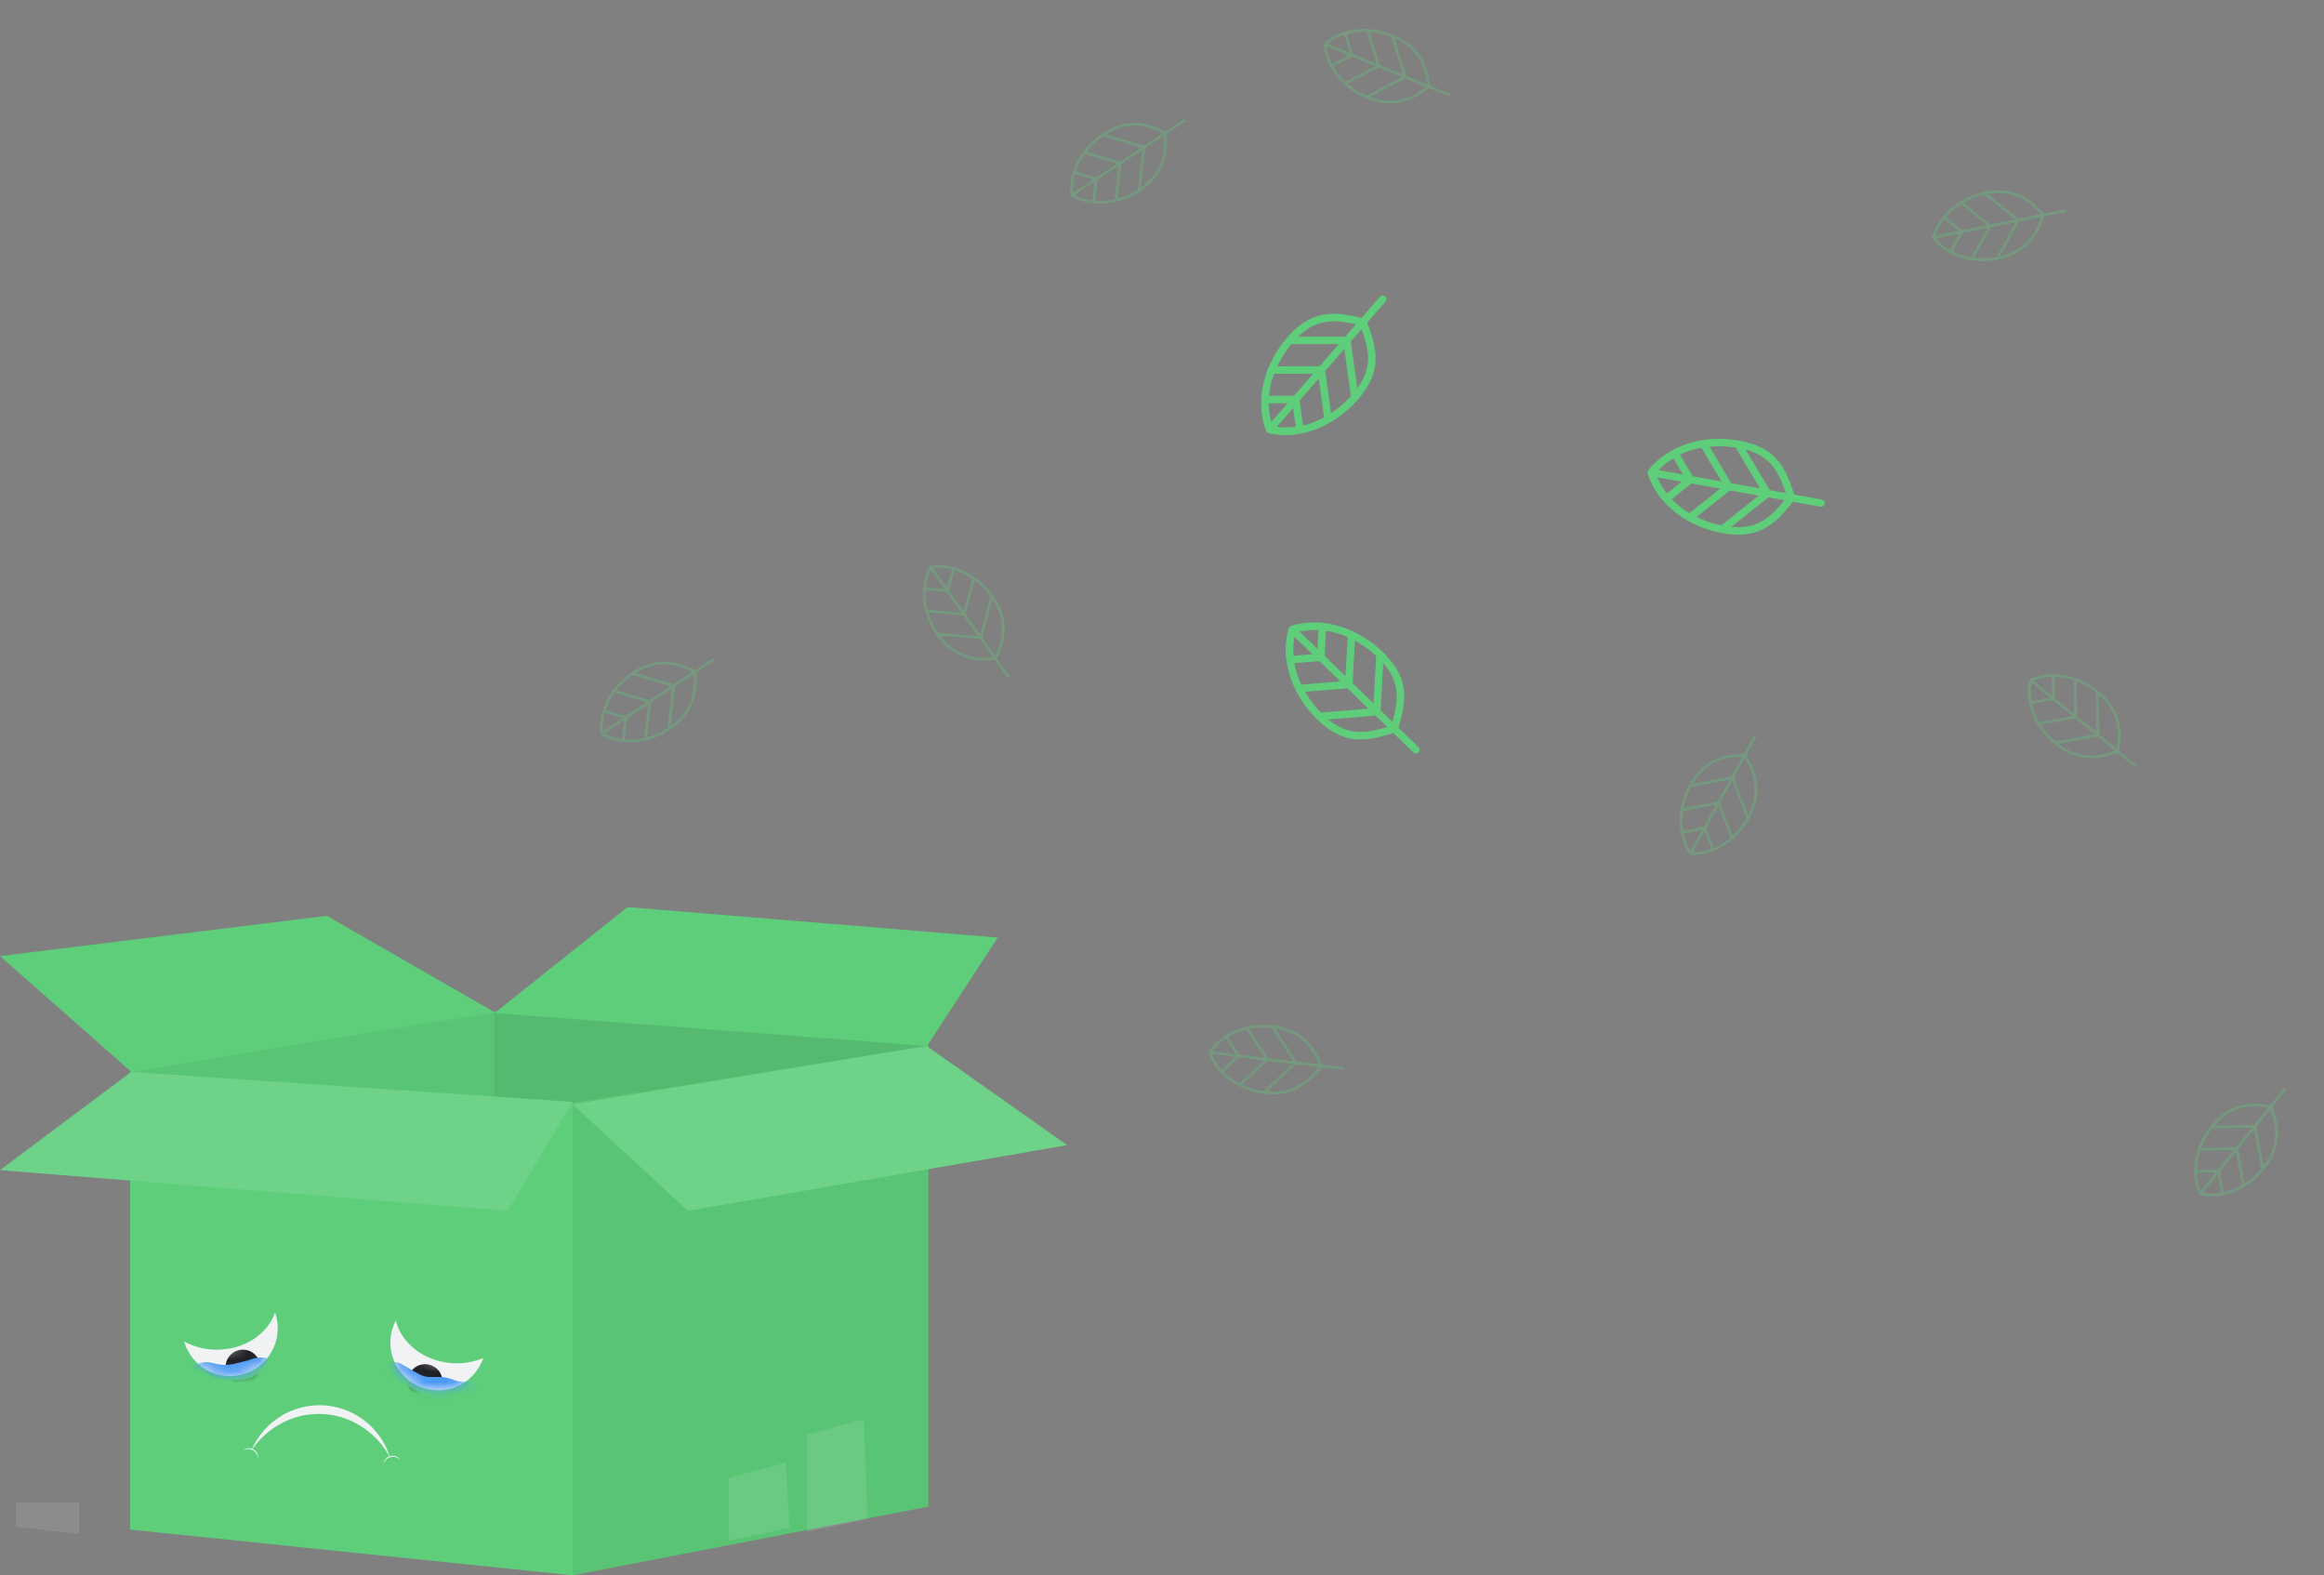 <svg width="211" height="143" fill="none" xmlns="http://www.w3.org/2000/svg"><rect width="100%" height="100%" fill="#808080" stroke="none"/><path opacity=".1" d="M7.175 136.363v2.871l-5.74-.633v-2.238h5.74z" fill="#fff"/><path d="M11.814 97.215l33.084-5.416v31.508l-31.434-1.655-1.65-24.438z" fill="#5ece7b "/><path opacity=".05" d="M11.814 97.215l33.084-5.416v31.508l-31.434-1.655-1.65-24.438z" fill="#000"/><path d="M44.899 91.799l39.385 2.986-2.18 27.42-37.205 1.102V91.799z" fill="#5ece7b "/><path opacity=".1" d="M44.899 91.799l39.385 2.986-2.18 27.42-37.205 1.102V91.799z" fill="#000"/><path d="M56.972 82.346L44.9 91.963l39.27 2.986 6.417-9.841-33.614-2.762zM0 86.789l29.676-3.655L44.9 91.886l-32.964 5.427L0 86.789zM51.987 100.069V143l-15.435-1.594-6.714-.689-2.046-.216-6.71-.693-9.268-.956v-41.54L44.76 99.57l7.227.499zM84.283 94.95v41.816l-12.373 2.387-6.017 1.162-13.906 2.684V100.12l32.296-5.17z" fill="#5ece7b "/><path opacity=".05" d="M84.283 94.95v41.816l-12.373 2.387-6.017 1.162-13.906 2.684V100.12l32.296-5.17z" fill="#000"/><path d="M0 106.221l11.904-8.909 40.085 2.718-5.901 9.886L0 106.221z" fill="#5ece7b "/><path opacity=".1" d="M0 106.221l11.904-8.909 40.085 2.718-5.901 9.886L0 106.221z" fill="#fff"/><path d="M84.136 94.95l-32.149 5.287 10.464 9.679 34.436-5.966-12.751-9z" fill="#5ece7b "/><path opacity=".1" d="M84.136 94.95l-32.149 5.287 10.464 9.679 34.436-5.966-12.751-9zM71.681 138.701l-5.513 1.148v-5.678l5.164-1.411.35 5.941zM78.77 137.914l-5.514 1.148v-8.829l5.165-1.412.35 9.093z" fill="#fff"/><path fill-rule="evenodd" clip-rule="evenodd" d="M24.975 119.148c-.68 1.949-2.788 3.37-5.283 3.37a6.164 6.164 0 01-2.975-.747 4.334 4.334 0 108.258-2.623z" fill="#F1F2F3"/><mask id="a" maskUnits="userSpaceOnUse" x="16" y="119" width="10" height="6"><path fill-rule="evenodd" clip-rule="evenodd" d="M24.975 119.148c-.68 1.949-2.788 3.37-5.283 3.37a6.164 6.164 0 01-2.975-.747 4.334 4.334 0 108.258-2.623z" fill="#fff"/></mask><g mask="url(#a)"><circle cx="22.054" cy="124.094" r="1.575" fill="#1D1F22"/><path d="M17.065 123.999H17l2.2.938a4.227 4.227 0 001.659.341h.757a2.911 2.911 0 002.662-1.722v-.15a.147.147 0 00-.123-.145 2.747 2.747 0 00-1.277.111l-.379.127-1.18.296a3.592 3.592 0 01-1.653.017l-.462-.104a2.123 2.123 0 00-1.306.119 2.09 2.09 0 01-.833.172z" fill="#4D9AF5"/></g><path fill-rule="evenodd" clip-rule="evenodd" d="M35.94 119.863c.485 2.033 2.485 3.66 5.001 3.871a6.193 6.193 0 002.938-.457 4.334 4.334 0 11-7.94-3.414z" fill="#F1F2F3"/><mask id="b" maskUnits="userSpaceOnUse" x="35" y="119" width="10" height="8"><path fill-rule="evenodd" clip-rule="evenodd" d="M36.24 119.367a4.726 4.726 0 007.79 3.339 4.334 4.334 0 11-7.79-3.339z" fill="#fff"/></mask><g mask="url(#b)"><circle r="1.575" transform="matrix(-1 0 0 1 38.598 125.413)" fill="#1D1F22"/><path d="M41.904 125.414l.598.024A1.562 1.562 0 0144 126.999h-3.55a5 5 0 01-2.53-.687L35 124.599c0-.713.77-1.16 1.39-.806l1.643.939c.306.175.653.267 1.006.267h.868c.392 0 .781.072 1.148.212l.157.06c.221.085.455.133.692.143z" fill="#4D9AF5"/></g><path fill-rule="evenodd" clip-rule="evenodd" d="M35.405 132.292c-1.217-2.235-3.457-3.79-6.09-3.929-2.636-.139-5.03 1.176-6.474 3.277a6.698 6.698 0 0112.564.652z" fill="#F1F2F3"/><path fill-rule="evenodd" clip-rule="evenodd" d="M36.35 132.515a.938.938 0 00-.896-.242.939.939 0 00-.648.636.848.848 0 011.543-.394zM22.06 131.661a.938.938 0 01.915.006.94.94 0 01.462.803.851.851 0 00-1.376-.809z" fill="#F1F2F3"/><path d="M114.956 39.108l.002.002.006.014a.31.31 0 00.103.138.352.352 0 00.124.06 6.898 6.898 0 002.862.044c.007 0 .011.003.016 0 .008-.001.015-.006.022-.007 1.894-.362 3.765-1.443 5.199-3.1 2.213-2.552 1.77-4.518.835-6.965l1.653-1.91a.338.338 0 00-.026-.478c-.15-.133-.351-.103-.476.04l-1.653 1.91c-2.544-.592-4.547-.759-6.761 1.796-2.177 2.506-2.924 5.822-1.906 8.456zm.238-2.501l1.707-.002-1.477 1.704a6.41 6.41 0 01-.23-1.702zm.477-2.682l3.558-.004-1.737 2.004-2.28.004c.064-.666.217-1.341.459-2.004zm1.567-2.678l4.313-.007-1.735 2.002-3.848.005a9.427 9.427 0 011.27-2zm3.608 6.255l-.528-3.822 1.737-2.004.593 4.288a9.147 9.147 0 01-1.802 1.538zm-2.54 1.125l-.314-2.266 1.736-2.004.489 3.535a7.83 7.83 0 01-1.911.735zm-2.38.12l1.478-1.706.235 1.699c-.578.079-1.152.08-1.713.006zm7.305-3.49l-.589-4.26.972-1.123c.718 1.946.989 3.493-.383 5.383zm-.118-5.817l-.972 1.123-4.287.007c1.682-1.63 3.245-1.574 5.259-1.13zM117.227 56.824l-.002.002-.015.004a.309.309 0 00-.143.096.354.354 0 00-.067.12 6.884 6.884 0 00-.207 2.855c0 .007-.003.01-.001.016.001.008.005.015.006.023.253 1.911 1.226 3.84 2.798 5.366 2.423 2.355 4.41 2.025 6.907 1.23l1.812 1.76c.137.133.35.133.479.001.142-.142.123-.344-.013-.477l-1.812-1.76c.736-2.506 1.016-4.495-1.408-6.852-2.378-2.316-5.647-3.25-8.334-2.384zm2.483.38l-.094 1.704-1.618-1.572a6.437 6.437 0 011.712-.132zm2.651.63l-.199 3.55-1.902-1.847.127-2.277a8.099 8.099 0 011.974.573zm2.585 1.716l-.239 4.306-1.9-1.846.214-3.842a9.427 9.427 0 011.925 1.382zm-6.452 3.245l3.847-.309 1.902 1.848-4.315.349a9.15 9.15 0 01-1.434-1.888zm-.978-2.6l2.28-.184 1.902 1.848-3.557.286a7.855 7.855 0 01-.625-1.95zm.017-2.383l1.619 1.574-1.71.137a6.418 6.418 0 01.091-1.71zm3.067 7.492l4.287-.345 1.066 1.035c-1.983.606-3.543.788-5.353-.69zm5.815.214l-1.066-1.034.238-4.28c1.53 1.772 1.386 3.329.828 5.314zM149.658 42.68v.003l-.01.012a.314.314 0 00-.066.16.363.363 0 00.013.137 6.895 6.895 0 001.422 2.483c.005.005.004.01.009.014.005.006.013.01.017.015 1.279 1.444 3.164 2.5 5.32 2.887 3.325.599 4.789-.785 6.416-2.84l2.486.446a.338.338 0 00.397-.266c.039-.197-.09-.355-.277-.389l-2.486-.446c-.791-2.49-1.67-4.296-4.997-4.895-3.266-.592-6.499.46-8.244 2.68zm2.272-1.072l.874 1.466-2.22-.4a6.451 6.451 0 011.346-1.066zm2.55-.96l1.82 3.057-2.61-.47-1.168-1.958a8.105 8.105 0 011.958-.629zm3.103-.02l2.208 3.704-2.607-.469-1.97-3.305a9.405 9.405 0 012.369.07zm-3.537 6.296l3.018-2.406 2.609.47-3.383 2.7a9.16 9.16 0 01-2.244-.764zm-2.264-1.61l1.788-1.426 2.61.47-2.79 2.224a7.859 7.859 0 01-1.608-1.267zm-1.318-1.984l2.222.4-1.341 1.069a6.471 6.471 0 01-.881-1.47zm6.731 4.498l3.362-2.682 1.462.263c-1.306 1.61-2.498 2.633-4.824 2.419zm4.941-3.072l-1.462-.263-2.194-3.681c2.259.614 3.01 1.986 3.656 3.944z" fill="#5ece7b "/><path opacity=".3" d="M84.447 51.351c-.005.002-.013.005-.017.008-.002.001-.003 0-.005.002l-.003.003a.233.233 0 01-.014.013l-.014.016a.05.05 0 01-.006.009l-.003.003a5.072 5.072 0 00-.58 2.017c-.001.005-.004.008-.004.012l.002.017c-.105 1.404.312 2.909 1.223 4.2 1.263 1.787 3.036 2.54 5.271 2.246l1.116 1.58a.13.13 0 00.18.032.127.127 0 00.03-.178l-1.115-1.579c.699-1.325.884-2.618.55-3.863a5.71 5.71 0 00-.873-1.812c-1.383-1.959-3.623-3.032-5.704-2.736-.002 0-.003.002-.005.001l-.01.003c-.006 0-.012.003-.019.006zm1.969.352l-.44 1.63-1.246-1.764a4.95 4.95 0 011.686.134zm-1.897.014l1.246 1.763-1.696-.148a4.81 4.81 0 01.45-1.615zm-.468 1.869l1.906.167 1.313 1.858-3.037-.266a5.853 5.853 0 01-.182-1.76zm5.849.624l-.914 3.386-1.313-1.858.82-3.035a6.685 6.685 0 011.433 1.457.126.126 0 00-.026.05zm-4.648 3.222a.121.121 0 00-.056.01c-.4-.58-.698-1.201-.89-1.834l3.156.277 1.313 1.858-3.523-.31zm.132.268l3.583.314 1.163 1.646c-2.01.23-3.568-.413-4.746-1.96zm4.958 1.814l-1.162-1.647.929-3.444c1.063 1.627 1.141 3.297.233 5.092zm-2.073-6.968v.001l-.788 2.918-1.313-1.859.495-1.832c.558.17 1.1.43 1.606.772zM109.712 95.5c-.002.005-.006.013-.006.018l-.001.005-.001.005a.108.108 0 01.001.018c.001.007 0 .015.002.021a.022.022 0 01.003.01v.005c.234.66.616 1.262 1.108 1.783.002.004.004.008.007.01.003.005.008.007.013.011.971 1.019 2.367 1.719 3.937 1.909 2.171.26 3.92-.55 5.2-2.405l1.92.232a.13.13 0 00.144-.112.128.128 0 00-.11-.143l-1.92-.23c-.515-1.407-1.349-2.412-2.497-3a5.711 5.711 0 00-1.931-.567c-2.38-.286-4.678.655-5.854 2.398-.001.002 0 .003-.002.004l-.005.01c-.004.004-.006.01-.008.018zm1.581-1.224l.915 1.419-2.144-.259c.336-.45.752-.842 1.229-1.16zm-1.261 1.416l2.143.258-1.247 1.158a4.832 4.832 0 01-.897-1.416h.001zm1.072 1.6l1.403-1.302 2.258.272-2.233 2.075a5.85 5.85 0 01-1.428-1.045zm4.385-3.92l1.899 2.948-2.258-.272-1.703-2.642a6.684 6.684 0 012.043-.087.112.112 0 00.019.052zm-.726 5.609a.126.126 0 00-.031.047 6.65 6.65 0 01-1.957-.569l2.322-2.156 2.259.272-2.593 2.406zm.287.08l2.635-2.447 2.001.24c-1.176 1.647-2.698 2.37-4.636 2.208zm4.671-2.461l-2.001-.242-1.932-2.999c1.919.302 3.211 1.364 3.933 3.24zm-6.56-3.135l.001.002 1.636 2.54-2.259-.272-1.027-1.596a5.968 5.968 0 011.649-.674zM199.664 108.44a.06.06 0 00.012.015l.003.004.004.002.016.01.019.009.011.004c.001 0 .002.002.003.001a5.065 5.065 0 002.099.013h.013l.016-.006c1.379-.279 2.715-1.088 3.712-2.315 1.377-1.699 1.623-3.61.734-5.682l1.22-1.502a.13.13 0 00-.019-.181.124.124 0 00-.179.017l-1.218 1.502c-1.465-.314-2.76-.143-3.869.516a5.71 5.71 0 00-1.507 1.332c-1.511 1.862-1.938 4.308-1.089 6.231l.002.005.005.008c.002.007.007.012.011.017h.001zm-.194-1.99l1.688-.018-1.361 1.677a4.976 4.976 0 01-.327-1.659zm.526 1.822l1.361-1.677.316 1.673a4.82 4.82 0 01-1.677.004zm1.926-.055l-.355-1.881 1.433-1.767.567 2.996a5.848 5.848 0 01-1.645.652zm-.983-5.799l3.507-.038-1.433 1.767-3.143.033a6.686 6.686 0 011.014-1.774.139.139 0 00.055.012zm4.361 3.601a.118.118 0 00.024.052c-.45.541-.967.996-1.524 1.353l-.588-3.114 1.433-1.767.655 3.476zm.221-.199l-.667-3.534 1.269-1.566c.767 1.873.569 3.546-.602 5.1zm.405-5.265l-1.271 1.565-3.567.038c1.278-1.464 2.864-1.991 4.838-1.603zm-6.147 3.882l.001.001 3.022-.032-1.434 1.767-1.897.02a5.979 5.979 0 01.308-1.755v-.001zM120.196 3.93c-.003.005-.009.01-.011.016l-.003.004-.001.004a.138.138 0 01-.004.018c-.001.007-.004.015-.004.022a.02.02 0 010 .01v.004c.049.7.257 1.381.592 2.014l.004.012.011.014c.665 1.24 1.824 2.286 3.287 2.886 2.024.83 3.924.514 5.652-.935l1.79.735a.13.13 0 00.168-.07.128.128 0 00-.068-.167l-1.79-.733c-.121-1.493-.659-2.683-1.609-3.555a5.708 5.708 0 00-1.71-1.06c-2.219-.91-4.684-.613-6.281.754l-.003.004-.007.007c-.006.003-.009.01-.013.016zm1.85-.76l.504 1.611-1.998-.819a4.944 4.944 0 011.494-.792zm-1.593 1.03l1.998.819-1.511.785a4.802 4.802 0 01-.487-1.605zm.608 1.828l1.698-.882 2.105.863-2.705 1.406a5.848 5.848 0 01-1.098-1.387zm5.27-2.613l1.047 3.347-2.105-.863-.939-3a6.68 6.68 0 011.992.46.135.135 0 00.004.056h.001zm-2.192 5.214a.119.119 0 00-.042.037 6.646 6.646 0 01-1.735-1.069l2.811-1.46 2.106.862-3.14 1.63zm.255.154l3.192-1.658 1.864.764c-1.572 1.274-3.231 1.567-5.056.894zm5.158-1.13l-1.865-.766-1.065-3.405c1.77.802 2.732 2.17 2.93 4.17zm-5.49-4.767v.001l.902 2.885-2.106-.864-.566-1.811a5.986 5.986 0 011.77-.211zM54.504 66.658l.007.018c.002.002 0 .003.002.005l.003.003a.214.214 0 01.013.014l.015.015a.05.05 0 01.009.006c.001 0 .002.003.003.002a5.07 5.07 0 002 .64l.012.003.017-.001c1.4.145 2.916-.228 4.233-1.102 1.822-1.21 2.627-2.961 2.397-5.204l1.612-1.07a.13.13 0 00.037-.178.127.127 0 00-.177-.037l-1.61 1.07c-1.304-.736-2.592-.96-3.846-.662a5.708 5.708 0 00-1.837.821c-1.997 1.327-3.135 3.534-2.9 5.623l.002.005.002.01c0 .006.003.012.006.019zm.409-1.957l1.617.486-1.8 1.195a4.95 4.95 0 01.183-1.681zm-.042 1.896l1.8-1.195-.198 1.691a4.808 4.808 0 01-1.602-.496zm1.855.522l.223-1.9 1.895-1.26-.354 3.028a5.847 5.847 0 01-1.764.132zm.793-5.828l3.358 1.01-1.895 1.259-3.01-.906a6.685 6.685 0 011.498-1.391.126.126 0 00.049.028zm3.087 4.739a.12.12 0 00.007.056c-.59.382-1.22.662-1.858.836l.368-3.147 1.895-1.258-.412 3.513zm.27-.125l.418-3.572 1.68-1.115c.172 2.016-.517 3.554-2.097 4.687zm1.958-4.904l-1.68 1.115-3.416-1.029c1.657-1.015 3.329-1.045 5.096-.086zm-7.025 1.871c0 .001 0 .001 0 0l2.895.872-1.897 1.26-1.816-.549a5.983 5.983 0 01.818-1.583zM97.205 17.764c.002.006.004.014.007.018.002.002.001.003.002.005l.003.004a.214.214 0 01.013.013c.005.005.01.011.016.015l.008.006.003.003a5.073 5.073 0 002 .639l.012.003h.017c1.4.145 2.916-.229 4.233-1.103 1.822-1.21 2.627-2.96 2.397-5.204l1.612-1.069a.13.13 0 00.037-.178.128.128 0 00-.136-.055.15.15 0 00-.041.018l-1.61 1.07c-1.304-.737-2.592-.96-3.846-.662a5.71 5.71 0 00-1.837.82c-1.997 1.327-3.135 3.534-2.9 5.623.001.002.003.003.002.005l.002.01c0 .006.003.013.006.02zm.41-1.957l1.616.487-1.8 1.194a4.948 4.948 0 01.183-1.681zm-.042 1.896l1.799-1.194-.198 1.69a4.809 4.809 0 01-1.602-.496zm1.854.522l.223-1.9 1.895-1.259-.354 3.028a5.851 5.851 0 01-1.764.131zm.793-5.828l3.358 1.01-1.895 1.26-3.01-.907a6.692 6.692 0 011.498-1.39.126.126 0 00.049.027zm3.087 4.739a.134.134 0 00.007.056 6.64 6.64 0 01-1.858.837l.368-3.147 1.895-1.259-.412 3.513zm.271-.124l.417-3.573 1.679-1.115c.173 2.016-.515 3.554-2.096 4.688zm1.957-4.904l-1.68 1.114-3.415-1.028c1.656-1.016 3.328-1.046 5.095-.086zm-7.025 1.87v.001l2.895.872-1.896 1.258-1.817-.547a5.98 5.98 0 01.818-1.583zM175.405 21.555c0 .007-.002.015 0 .02v.005l.001.004.006.018c.003.006.005.014.009.02.003.003.005.005.006.008l.002.004a5.068 5.068 0 001.611 1.345l.01.008c.005.003.011.003.017.005 1.241.662 2.787.888 4.336.575 2.144-.435 3.549-1.753 4.181-3.918l1.896-.383a.13.13 0 00.101-.151.126.126 0 00-.149-.1l-1.896.383c-.93-1.173-2.038-1.865-3.312-2.062a5.71 5.71 0 00-2.011.069c-2.35.476-4.236 2.091-4.804 4.115l-.001.006-.001.01c-.003.005-.002.012-.003.02h.001zm1.116-1.659l1.314 1.06-2.116.429a4.96 4.96 0 01.802-1.489zm-.753 1.741l2.117-.428-.821 1.491a4.82 4.82 0 01-1.296-1.063zm1.521 1.183l.923-1.677 2.229-.452-1.468 2.672a5.863 5.863 0 01-1.684-.543zm2.931-5.1l2.73 2.201-2.23.452-2.447-1.973a6.693 6.693 0 011.912-.724.122.122 0 00.035.044zm1.074 5.553a.117.117 0 00-.015.054 6.643 6.643 0 01-2.036.075l1.526-2.777 2.23-.451-1.705 3.099zm.298-.014l1.732-3.151 1.975-.4c-.599 1.932-1.816 3.097-3.708 3.551h.001zm3.66-3.805l-1.976.4-2.776-2.24c1.917-.317 3.476.286 4.752 1.84zm-7.212-.914v.001l2.353 1.898-2.231.451-1.477-1.192a5.999 5.999 0 011.354-1.158h.001zM184.293 61.647c-.005.004-.012.008-.015.013l-.004.003-.002.004a.223.223 0 01-.01.016c-.003.006-.007.012-.009.02a.031.031 0 01-.004.01l-.001.002a5.067 5.067 0 00-.021 2.1v.013l.006.016c.274 1.38 1.078 2.719 2.302 3.72 1.693 1.384 3.604 1.636 5.679.755l1.497 1.225a.131.131 0 00.182-.018.128.128 0 00-.017-.179l-1.498-1.224c.32-1.463.153-2.759-.501-3.87a5.711 5.711 0 00-1.327-1.512c-1.856-1.518-4.301-1.954-6.227-1.112l-.004.002-.009.005c-.006.002-.011.007-.017.011zm1.991-.186l.012 1.688-1.672-1.367a4.946 4.946 0 011.66-.321zm-1.824.52l1.672 1.366-1.674.31a4.817 4.817 0 01.002-1.677zm.048 1.926l1.882-.348 1.761 1.44-2.997.555a5.843 5.843 0 01-.646-1.647zm5.803-.962l.025 3.507-1.762-1.44-.022-3.142a6.68 6.68 0 011.771 1.02.134.134 0 00-.012.055zm-3.618 4.348a.116.116 0 00-.051.023 6.654 6.654 0 01-1.348-1.529l3.116-.576 1.762 1.44-3.479.642zm.199.222l3.537-.655 1.56 1.275c-1.875.76-3.548.556-5.097-.62zm5.263.424l-1.56-1.277-.025-3.567c1.459 1.283 1.98 2.872 1.585 4.844zm-3.86-6.162v.002l.021 3.022-1.762-1.44-.013-1.898c.583.014 1.175.12 1.754.314zM153.415 77.582c.005.004.01.01.015.013.002 0 .002.002.004.003l.004.002a.29.29 0 01.018.006c.007.002.013.006.021.006.004 0 .007 0 .01.002h.004a5.07 5.07 0 002.068-.36c.004 0 .009 0 .012-.002.005-.001.01-.005.015-.008 1.308-.52 2.479-1.553 3.242-2.937 1.055-1.917.957-3.841-.285-5.723l.934-1.694a.13.13 0 00-.051-.175.126.126 0 00-.173.05l-.932 1.693c-1.497-.049-2.741.35-3.716 1.194a5.704 5.704 0 00-1.247 1.579c-1.157 2.1-1.143 4.583.033 6.326l.004.003.006.008c.003.006.009.01.014.014zm-.543-1.924l1.658-.317-1.042 1.891a4.951 4.951 0 01-.616-1.574zm.841 1.7l1.041-1.892.608 1.59c-.535.198-1.092.3-1.649.302zm1.886-.396l-.683-1.788 1.096-1.993 1.089 2.847c-.463.394-.97.709-1.502.934zm-1.997-5.533l3.445-.66-1.097 1.994-3.087.59a6.707 6.707 0 01.683-1.926.126.126 0 00.056.002zm4.931 2.77a.114.114 0 00.032.047 6.633 6.633 0 01-1.259 1.602l-1.131-2.96 1.096-1.993 1.262 3.305zm.182-.235l-1.284-3.36.972-1.765c1.087 1.707 1.188 3.389.312 5.125zm-.536-5.253l-.973 1.766-3.503.67c.998-1.667 2.466-2.468 4.476-2.436zm-5.36 4.912h.001l2.969-.568-1.098 1.994-1.864.356a5.941 5.941 0 01-.008-1.782z" fill="#5ece7b "/></svg>